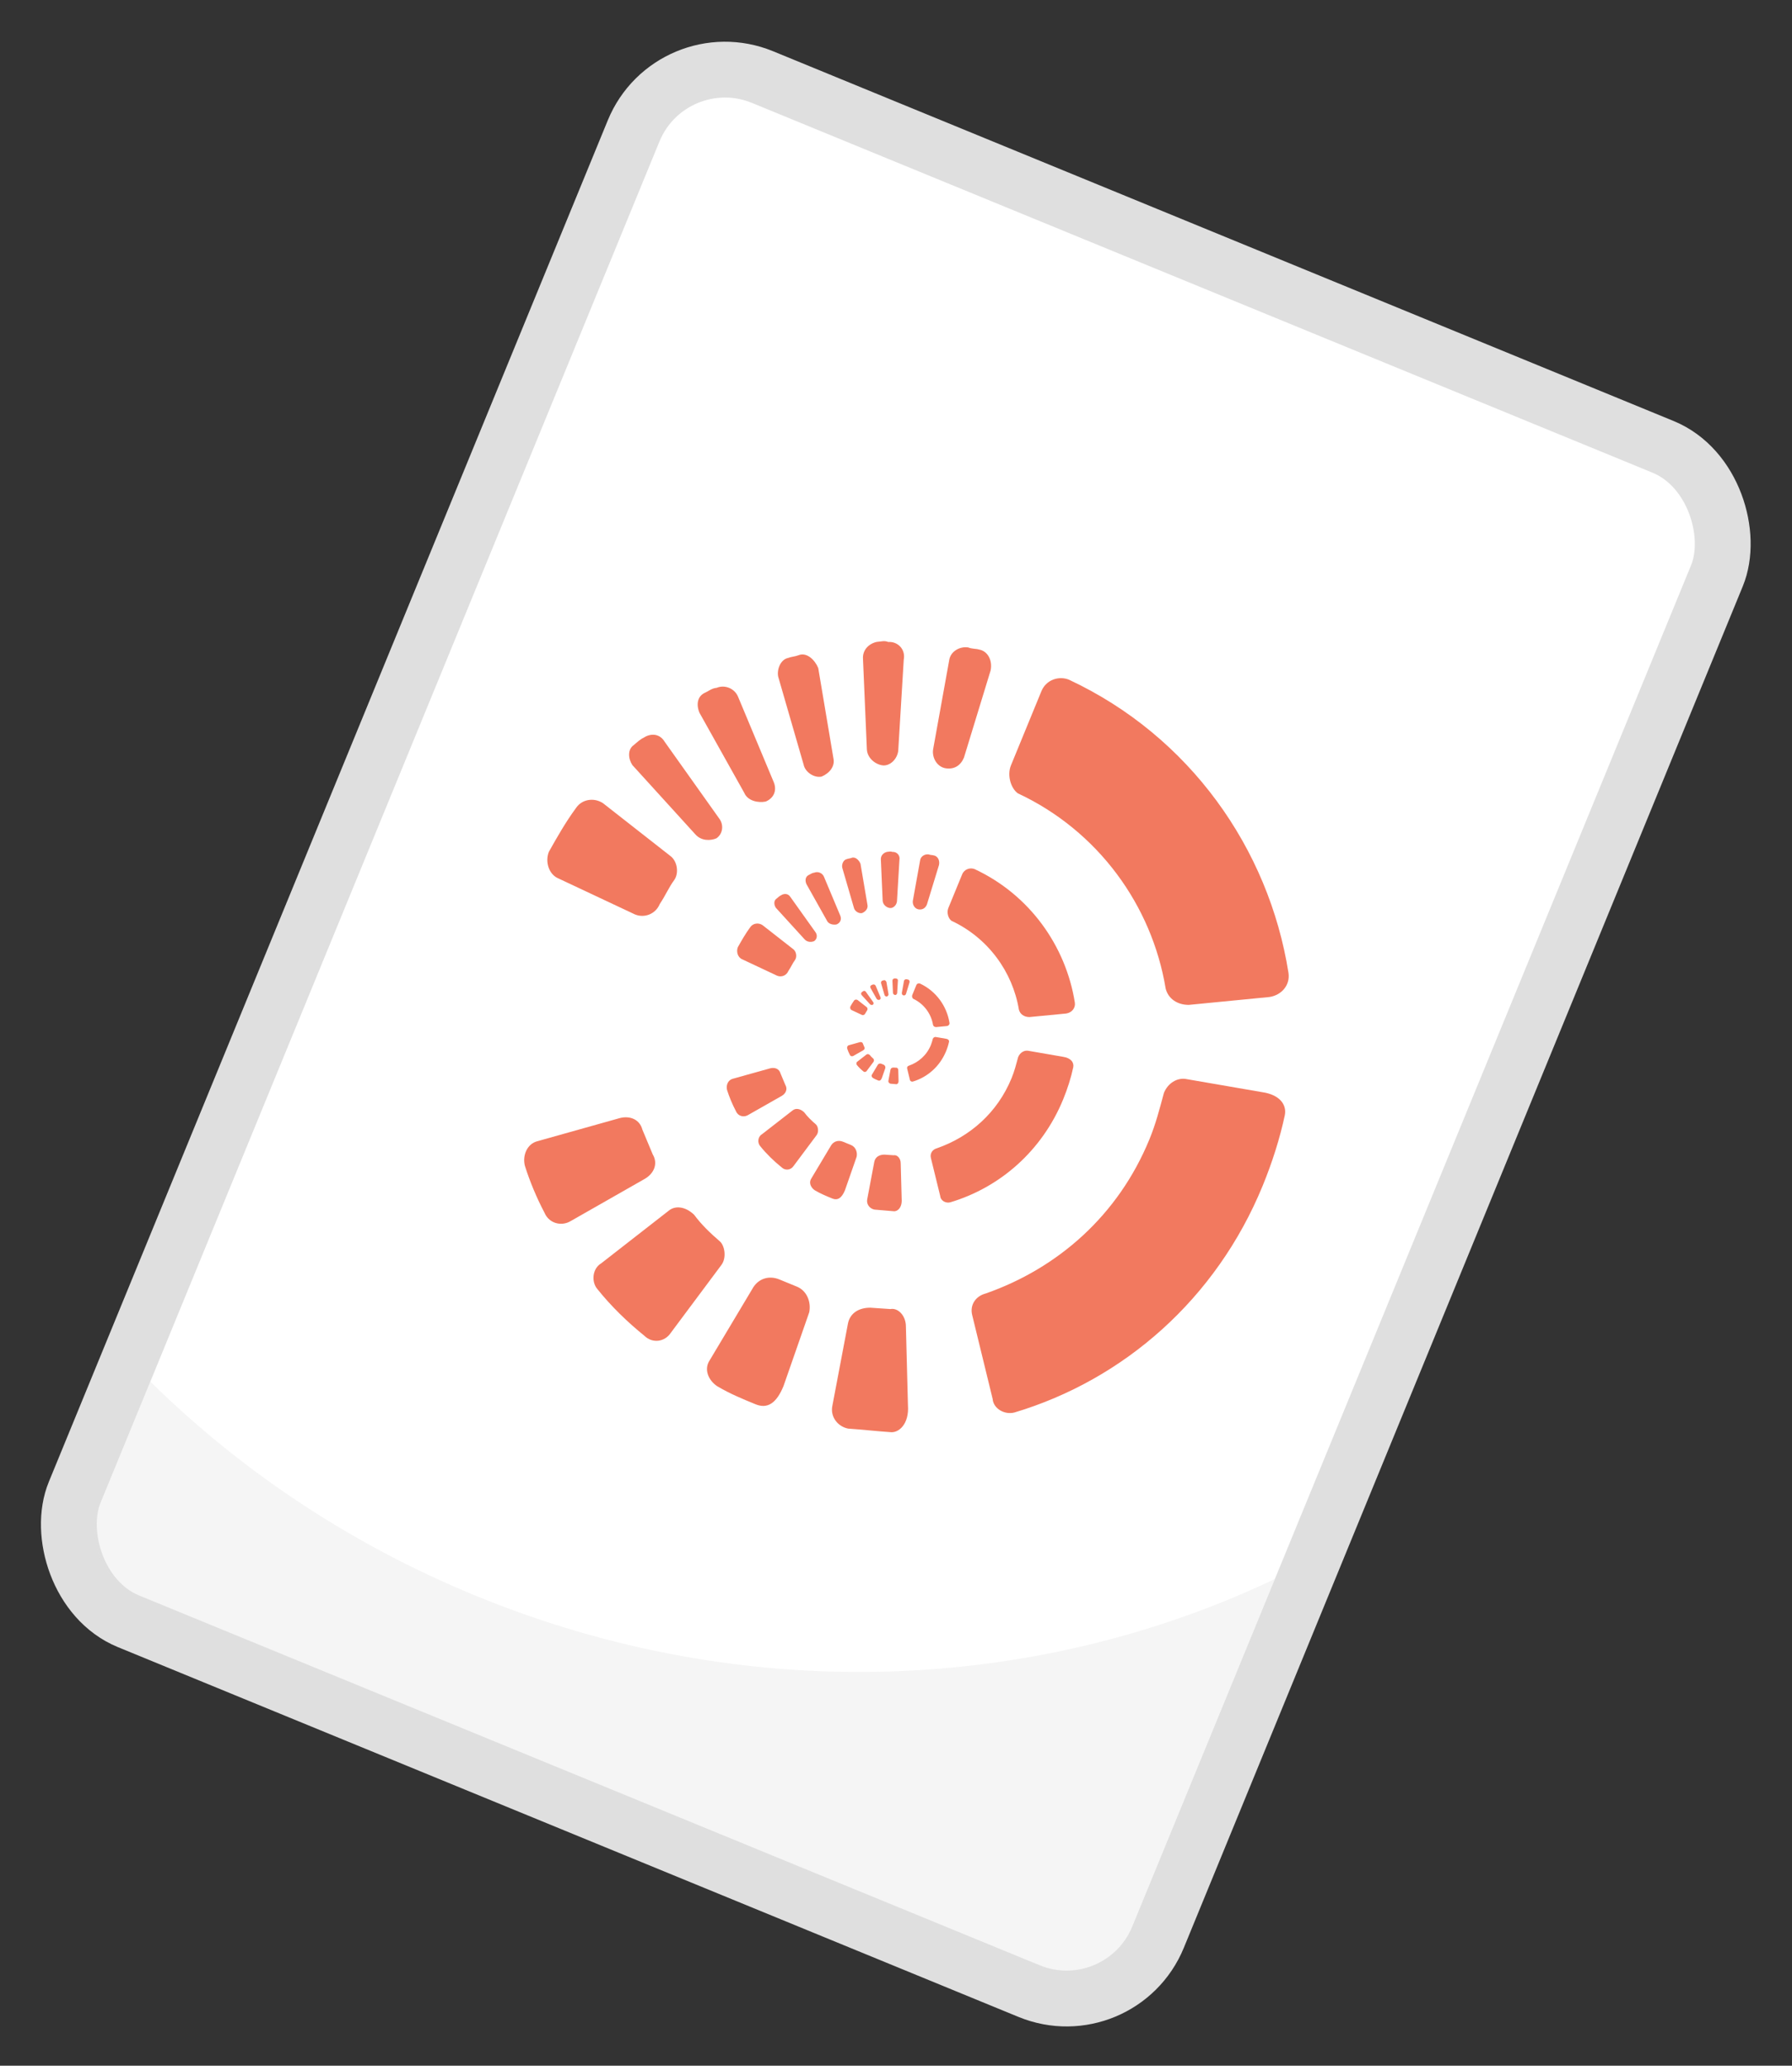 <svg viewBox="0 0 321 370" fill="none" xmlns="http://www.w3.org/2000/svg">
<rect x="0" y="0" width="321" height="370" fill="#333333" stroke="none"/>
<rect x="120.218" y="7.084" width="209.774" height="299" rx="17.69" transform="rotate(22.322 120.218 7.084)" fill="white" stroke="#DFDFDF" stroke-width="10"/>
<path fill-rule="evenodd" clip-rule="evenodd" d="M26.929 247.461L17.944 269.345C15.282 275.828 18.38 283.242 24.863 285.904L186.189 352.14C192.673 354.802 200.086 351.705 202.748 345.221L228.367 282.823C185.644 303.115 133.732 305.74 85.2 285.813C62.706 276.578 43.099 263.385 26.929 247.461Z" fill="#DFDFDF" fill-opacity="0.32"/>
<path d="M124.538 149.424L113.279 137.037C112.517 135.907 112.392 134.221 113.522 133.459C114.159 132.903 114.795 132.347 115.289 132.141C116.419 131.379 118.105 131.254 119.073 132.877L128.915 146.726C129.677 147.856 129.452 149.398 128.322 150.16C127.336 150.572 125.65 150.698 124.538 149.424ZM133.31 141.992L125.298 127.669C124.679 126.189 124.904 124.647 126.384 124.029C126.877 123.823 127.514 123.267 128.357 123.204C129.836 122.586 131.585 123.304 132.203 124.784L138.593 140.075C139.211 141.555 138.637 142.953 137.157 143.572C135.821 143.84 133.929 143.472 133.31 141.992ZM143.956 136.964L139.396 121.199C139.127 119.862 139.845 118.114 141.182 117.845C141.675 117.639 142.518 117.577 143.011 117.37C144.491 116.752 145.952 118.169 146.57 119.649L149.301 135.89C149.57 137.226 148.646 138.481 147.166 139.1C145.83 139.368 144.225 138.301 143.956 136.964ZM155.283 134.259L154.588 118.037C154.463 116.351 155.736 115.24 157.073 114.971C157.916 114.909 158.409 114.702 159.108 114.99C160.794 114.864 162.255 116.282 161.887 118.174L160.896 134.521C160.672 136.063 159.398 137.175 158.205 137.094C157.013 137.013 155.408 135.945 155.283 134.259ZM167.147 134.227L170.03 118.248C170.254 116.705 171.878 115.737 173.42 115.962C174.119 116.249 174.962 116.187 175.312 116.33C176.854 116.555 177.822 118.178 177.454 120.07L172.679 135.681C172.105 137.08 170.975 137.842 169.432 137.617C167.89 137.393 166.922 135.769 167.147 134.227ZM129.243 226.545L120.147 238.747C119.079 240.352 116.9 240.683 115.439 239.266C112.372 236.781 109.45 233.946 107.021 230.906C105.909 229.632 106.071 227.247 107.694 226.279L119.713 216.911C120.987 215.8 122.879 216.168 124.34 217.585C125.658 219.352 127.119 220.769 128.93 222.33C129.836 223.11 130.167 225.29 129.243 226.545ZM115.554 211.117L102.217 218.718C100.594 219.686 98.352 219.174 97.528 217.201C96.148 214.591 94.911 211.632 94.024 208.816C93.549 206.986 94.41 204.888 96.24 204.413L111.019 200.265C112.849 199.791 114.597 200.508 115.072 202.338C115.69 203.818 116.309 205.297 116.927 206.777C117.895 208.401 117.177 210.149 115.554 211.117ZM113.738 163.787L100.037 157.344C98.289 156.626 97.608 154.304 98.326 152.555C99.824 149.901 101.322 147.247 103.17 144.737C104.238 143.132 106.417 142.801 108.022 143.868L120.08 153.314C121.336 154.238 121.667 156.418 120.743 157.673C119.819 158.928 119.245 160.327 118.177 161.932C117.459 163.68 115.486 164.505 113.738 163.787ZM162.276 237.656L162.64 251.699C162.89 255.07 160.979 256.738 159.437 256.513C157.052 256.351 154.317 256.045 151.931 255.883C150.039 255.515 148.722 253.748 149.09 251.856L151.892 237.07C152.26 235.178 153.883 234.21 155.919 234.228C157.111 234.309 158.304 234.39 159.497 234.471C160.833 234.203 162.294 235.62 162.276 237.656ZM144.96 235.041L140.348 248.267C139.055 251.414 137.432 252.382 135.334 251.521C132.886 250.516 130.788 249.654 128.484 248.299C126.879 247.232 126.054 245.259 127.122 243.654L134.963 230.528C136.031 228.923 137.86 228.448 139.609 229.166C140.658 229.597 141.707 230.028 142.756 230.458C144.504 231.176 145.329 233.149 144.96 235.041ZM212.38 193.254L226.117 195.625C229.202 196.074 230.52 197.841 230.152 199.733C229.272 203.867 227.898 208.207 226.175 212.403C217.848 232.685 201.29 247.136 181.722 252.995C179.892 253.47 177.938 252.259 177.813 250.573L174.158 235.587C173.683 233.758 174.751 232.153 176.58 231.678C189.468 227.162 200.294 217.713 205.893 204.076C207.042 201.278 207.697 198.687 208.496 195.746C209.214 193.997 210.838 193.029 212.38 193.254ZM181.09 137.091L186.546 123.803C187.407 121.705 189.73 121.024 191.479 121.742C213.078 131.836 227.286 151.972 230.804 174.257C231.135 176.436 229.575 178.247 227.395 178.578L212.922 179.991C210.886 179.973 209.281 178.905 208.806 177.076C206.344 162.171 196.708 148.816 182.308 142.086C181.053 141.162 180.372 138.84 181.09 137.091Z" fill="#F2795F"/>
<path d="M144.113 168.234L138.978 162.596C138.63 162.082 138.572 161.316 139.087 160.97C139.377 160.717 139.667 160.465 139.891 160.371C140.406 160.025 141.174 159.969 141.616 160.708L146.106 167.009C146.453 167.523 146.352 168.224 145.837 168.57C145.388 168.757 144.62 168.814 144.113 168.234ZM148.106 164.858L144.449 158.342C144.167 157.669 144.269 156.968 144.943 156.687C145.167 156.594 145.457 156.341 145.841 156.313C146.515 156.032 147.312 156.36 147.594 157.033L150.512 163.989C150.794 164.662 150.533 165.298 149.859 165.578C149.251 165.7 148.388 165.532 148.106 164.858ZM152.954 162.577L150.87 155.406C150.747 154.798 151.073 154.003 151.682 153.882C151.906 153.788 152.29 153.76 152.515 153.667C153.189 153.386 153.855 154.031 154.138 154.704L155.389 162.09C155.512 162.698 155.091 163.268 154.417 163.549C153.809 163.671 153.077 163.184 152.954 162.577ZM158.113 161.352L157.79 153.975C157.732 153.208 158.312 152.703 158.92 152.582C159.304 152.553 159.529 152.46 159.848 152.591C160.616 152.535 161.282 153.18 161.115 154.04L160.671 161.473C160.569 162.174 159.989 162.679 159.446 162.642C158.902 162.604 158.171 162.118 158.113 161.352ZM163.518 161.342L164.825 154.077C164.926 153.376 165.666 152.936 166.368 153.039C166.687 153.17 167.071 153.142 167.23 153.207C167.933 153.31 168.375 154.049 168.208 154.909L166.039 162.005C165.778 162.641 165.264 162.987 164.561 162.884C163.858 162.782 163.417 162.043 163.518 161.342ZM146.289 203.305L142.15 208.849C141.665 209.579 140.672 209.728 140.006 209.083C138.608 207.952 137.275 206.662 136.167 205.278C135.66 204.698 135.733 203.614 136.472 203.174L141.943 198.92C142.523 198.415 143.385 198.583 144.052 199.228C144.653 200.032 145.319 200.677 146.145 201.388C146.558 201.743 146.71 202.734 146.289 203.305ZM140.046 196.283L133.973 199.734C133.234 200.173 132.213 199.94 131.836 199.042C131.206 197.855 130.642 196.508 130.236 195.228C130.019 194.395 130.411 193.442 131.244 193.227L137.976 191.347C138.809 191.132 139.606 191.459 139.823 192.291C140.105 192.964 140.387 193.637 140.67 194.311C141.112 195.049 140.785 195.844 140.046 196.283ZM139.198 174.76L132.954 171.825C132.157 171.498 131.846 170.441 132.172 169.647C132.854 168.441 133.535 167.234 134.376 166.094C134.861 165.364 135.854 165.215 136.586 165.701L142.084 170.001C142.656 170.422 142.808 171.413 142.387 171.983C141.967 172.554 141.706 173.189 141.22 173.919C140.894 174.714 139.995 175.088 139.198 174.76ZM161.343 208.371L161.515 214.757C161.631 216.29 160.761 217.048 160.058 216.945C158.971 216.87 157.725 216.73 156.638 216.655C155.776 216.487 155.175 215.683 155.342 214.823L156.612 208.1C156.779 207.24 157.518 206.8 158.446 206.81C158.989 206.847 159.533 206.884 160.076 206.922C160.685 206.8 161.351 207.445 161.343 208.371ZM153.454 207.175L151.358 213.187C150.77 214.617 150.031 215.057 149.075 214.664C147.959 214.206 147.003 213.814 145.953 213.197C145.221 212.71 144.845 211.813 145.33 211.084L148.897 205.118C149.383 204.389 150.216 204.174 151.013 204.501C151.491 204.697 151.969 204.894 152.447 205.09C153.244 205.417 153.621 206.315 153.454 207.175ZM184.151 188.202L190.411 189.286C191.816 189.492 192.417 190.296 192.251 191.156C191.851 193.035 191.228 195.008 190.444 196.915C186.659 206.135 179.122 212.699 170.209 215.355C169.376 215.57 168.485 215.018 168.427 214.251L166.756 207.436C166.539 206.603 167.025 205.874 167.858 205.659C173.727 203.611 178.656 199.319 181.201 193.12C181.723 191.849 182.02 190.67 182.383 189.333C182.709 188.539 183.448 188.099 184.151 188.202ZM169.872 162.65L172.352 156.61C172.743 155.657 173.801 155.348 174.598 155.675C184.443 160.274 190.925 169.437 192.537 179.572C192.689 180.563 191.978 181.385 190.986 181.535L184.392 182.171C183.465 182.162 182.733 181.676 182.516 180.844C181.388 174.065 176.992 167.988 170.429 164.922C169.857 164.502 169.546 163.445 169.872 162.65Z" fill="#F2795F"/>
<path d="M155.837 179.866L154.327 178.208C154.225 178.056 154.208 177.831 154.359 177.729C154.445 177.655 154.53 177.581 154.596 177.553C154.747 177.451 154.973 177.435 155.103 177.652L156.424 179.505C156.526 179.657 156.496 179.863 156.345 179.965C156.212 180.02 155.987 180.036 155.837 179.866ZM157.012 178.873L155.936 176.956C155.853 176.758 155.883 176.552 156.082 176.469C156.148 176.442 156.233 176.368 156.346 176.359C156.544 176.277 156.778 176.373 156.861 176.571L157.72 178.617C157.803 178.815 157.726 179.002 157.528 179.085C157.349 179.12 157.095 179.071 157.012 178.873ZM158.438 178.202L157.825 176.093C157.789 175.914 157.885 175.68 158.064 175.644C158.13 175.617 158.243 175.609 158.309 175.581C158.507 175.499 158.703 175.688 158.786 175.886L159.154 178.059C159.19 178.237 159.066 178.405 158.868 178.488C158.689 178.523 158.474 178.38 158.438 178.202ZM159.955 177.841L159.86 175.672C159.843 175.446 160.014 175.298 160.193 175.262C160.306 175.254 160.372 175.226 160.465 175.265C160.691 175.248 160.887 175.438 160.838 175.691L160.707 177.877C160.678 178.083 160.507 178.232 160.347 178.221C160.187 178.21 159.972 178.067 159.955 177.841ZM161.545 177.839L161.929 175.702C161.959 175.496 162.177 175.366 162.383 175.397C162.477 175.435 162.59 175.427 162.637 175.446C162.843 175.476 162.973 175.693 162.924 175.946L162.286 178.034C162.21 178.221 162.058 178.322 161.852 178.292C161.645 178.262 161.515 178.045 161.545 177.839ZM156.478 190.18L155.26 191.811C155.117 192.026 154.825 192.07 154.629 191.88C154.218 191.547 153.826 191.168 153.5 190.761C153.351 190.59 153.373 190.271 153.59 190.142L155.199 188.891C155.37 188.742 155.624 188.792 155.82 188.982C155.996 189.218 156.192 189.408 156.435 189.617C156.557 189.721 156.601 190.013 156.478 190.18ZM154.641 188.115L152.855 189.13C152.638 189.26 152.337 189.191 152.227 188.927C152.041 188.578 151.875 188.182 151.756 187.805C151.692 187.56 151.807 187.28 152.053 187.216L154.032 186.664C154.277 186.6 154.512 186.696 154.576 186.941C154.659 187.139 154.742 187.337 154.825 187.535C154.955 187.752 154.859 187.986 154.641 188.115ZM154.392 181.785L152.555 180.922C152.321 180.826 152.23 180.515 152.325 180.281C152.526 179.926 152.726 179.572 152.974 179.236C153.116 179.022 153.408 178.978 153.624 179.121L155.241 180.385C155.409 180.509 155.454 180.801 155.33 180.968C155.206 181.136 155.13 181.323 154.987 181.538C154.891 181.771 154.626 181.881 154.392 181.785ZM160.905 191.671L160.956 193.549C160.99 194 160.734 194.223 160.527 194.192C160.208 194.17 159.841 194.129 159.521 194.107C159.268 194.058 159.091 193.821 159.14 193.568L159.514 191.591C159.563 191.338 159.78 191.209 160.053 191.211C160.213 191.222 160.373 191.233 160.532 191.244C160.712 191.209 160.907 191.398 160.905 191.671ZM158.585 191.319L157.968 193.087C157.796 193.508 157.578 193.637 157.297 193.522C156.969 193.387 156.688 193.271 156.379 193.09C156.163 192.947 156.053 192.683 156.196 192.468L157.245 190.714C157.387 190.499 157.632 190.436 157.867 190.532C158.007 190.59 158.148 190.648 158.289 190.706C158.523 190.802 158.634 191.066 158.585 191.319ZM167.613 185.739L169.455 186.057C169.868 186.118 170.045 186.354 169.996 186.607C169.878 187.16 169.695 187.74 169.464 188.301C168.351 191.013 166.134 192.943 163.513 193.725C163.268 193.788 163.006 193.626 162.989 193.4L162.497 191.395C162.433 191.151 162.576 190.936 162.821 190.873C164.548 190.271 165.997 189.008 166.746 187.185C166.899 186.811 166.987 186.465 167.093 186.071C167.189 185.838 167.407 185.708 167.613 185.739ZM163.414 178.223L164.143 176.447C164.258 176.166 164.569 176.076 164.804 176.172C167.699 177.525 169.606 180.219 170.08 183.2C170.125 183.492 169.916 183.734 169.624 183.778L167.684 183.965C167.412 183.962 167.196 183.819 167.133 183.574C166.801 181.581 165.508 179.793 163.578 178.892C163.409 178.768 163.318 178.457 163.414 178.223Z" fill="#F2795F"/>
</svg>
